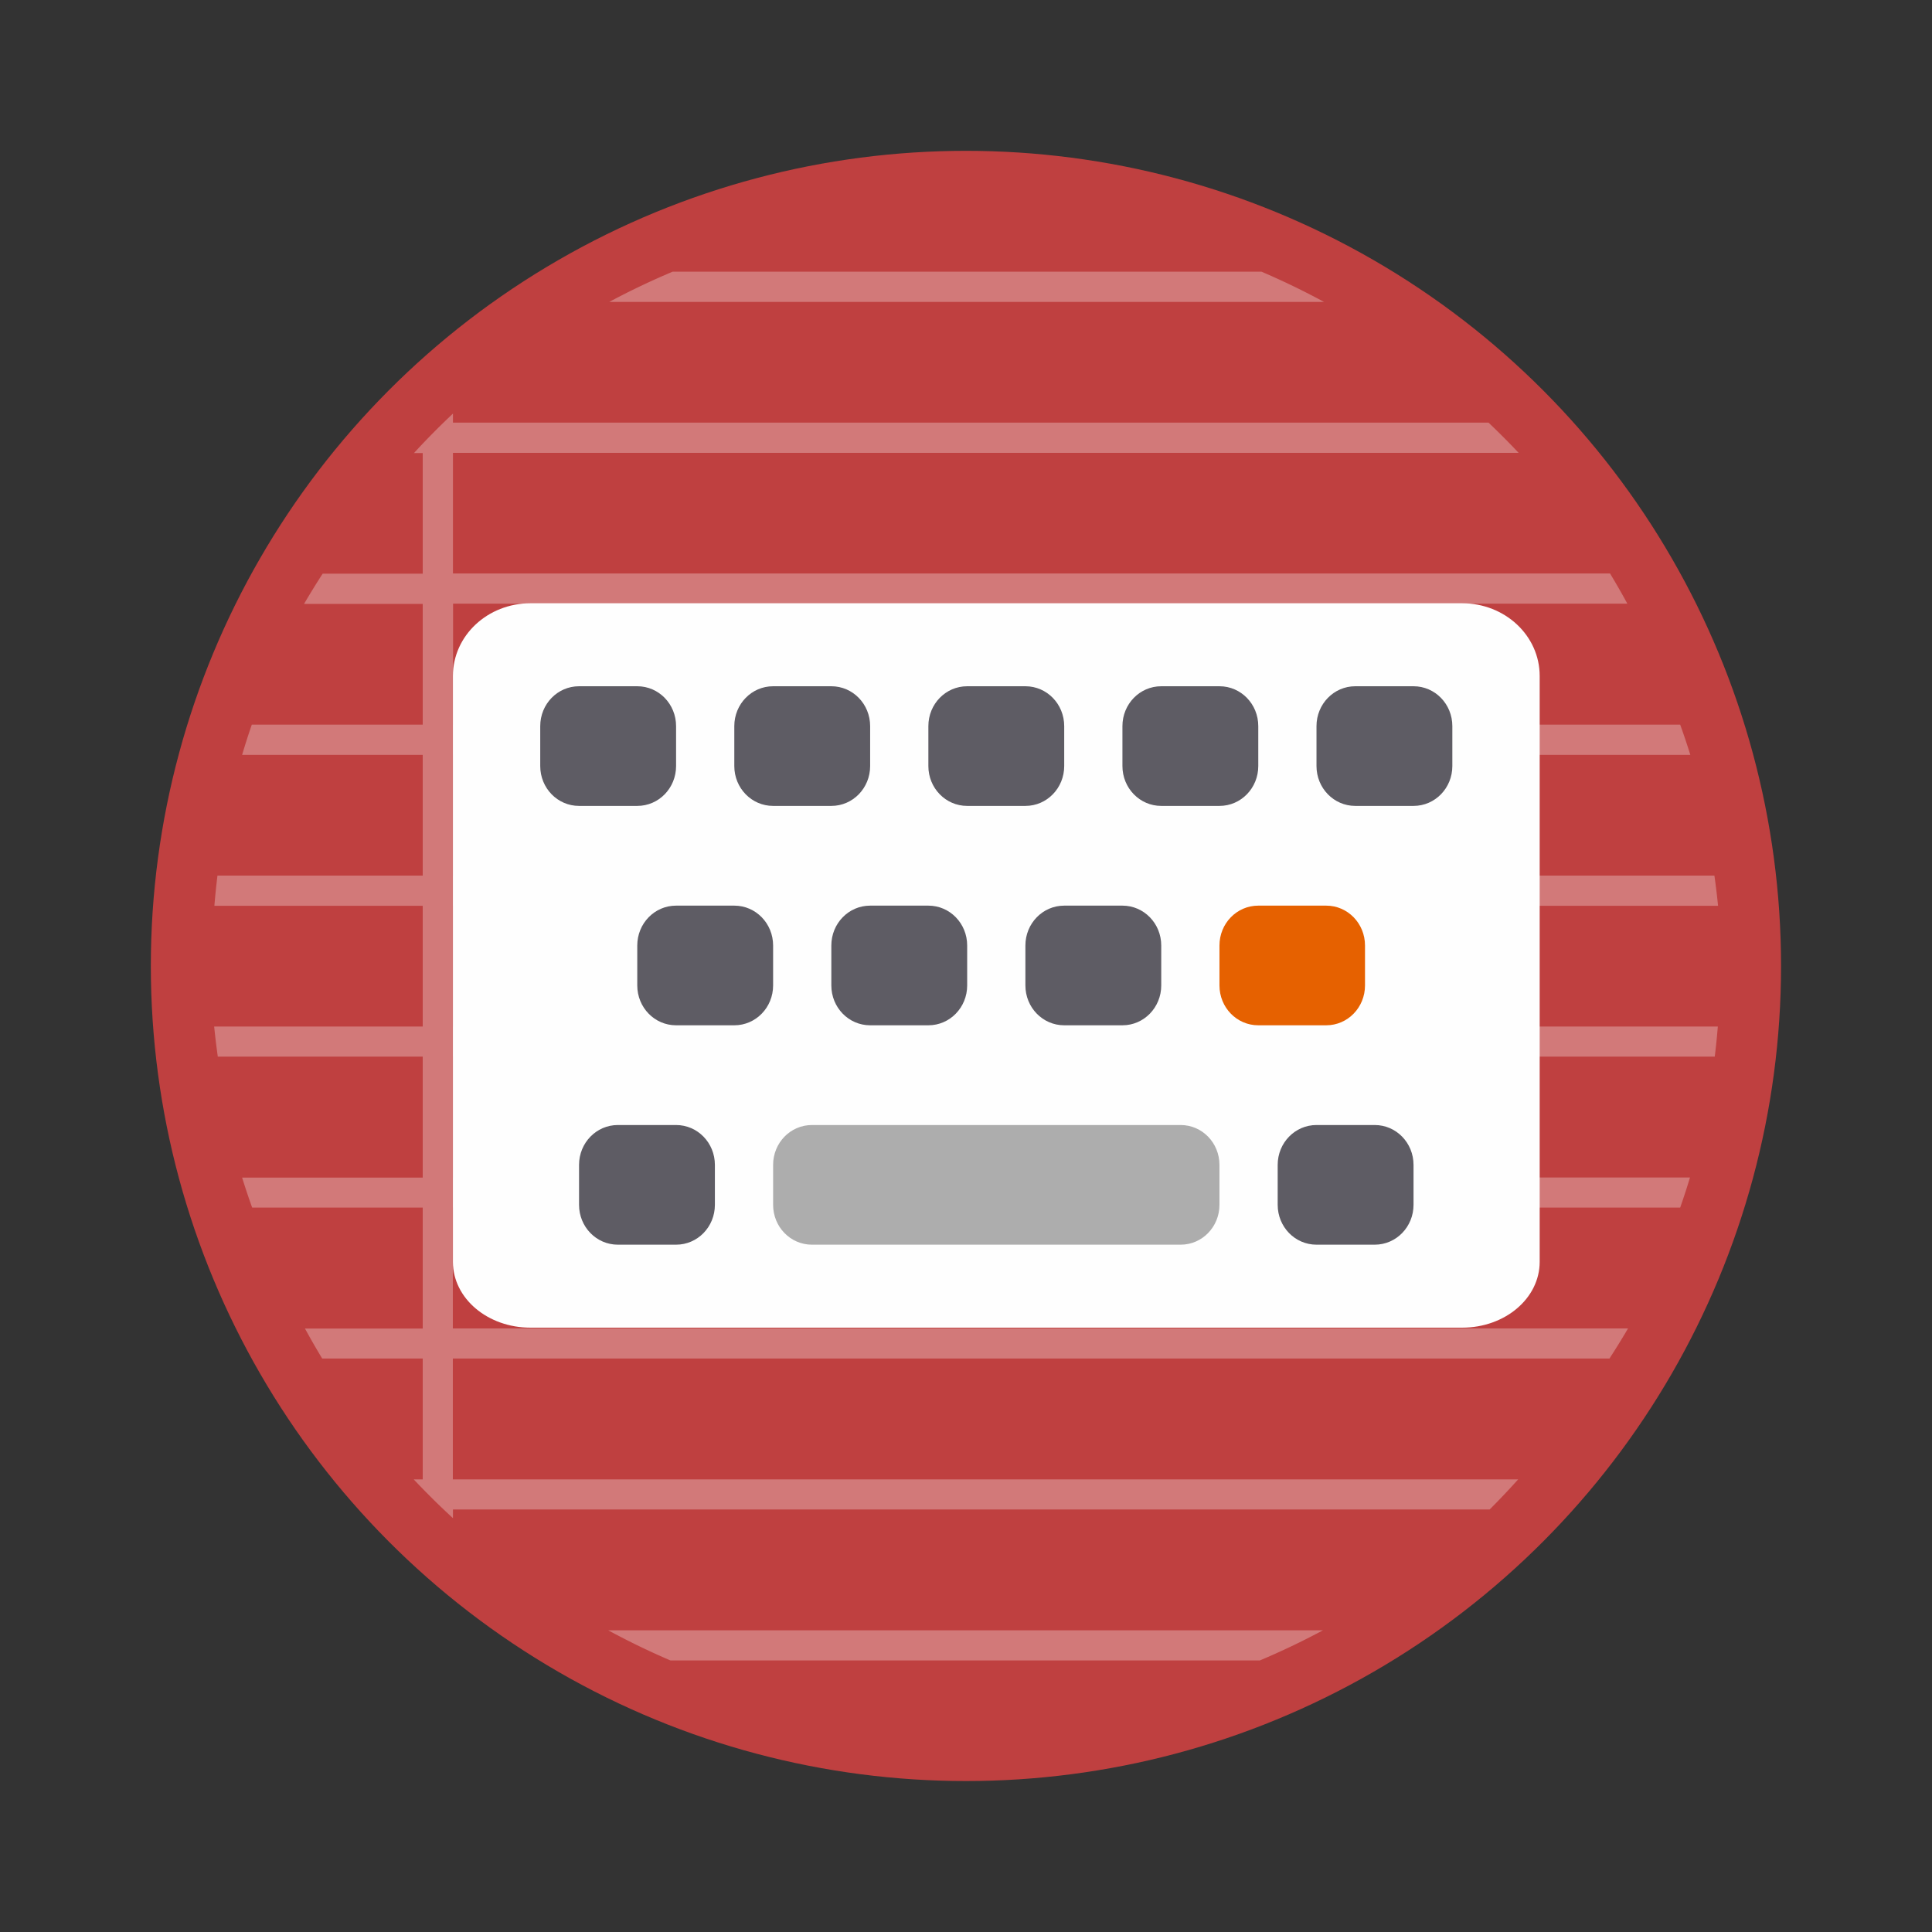 <?xml version="1.0" encoding="UTF-8" standalone="no"?>
<svg
   width="64"
   height="64"
   viewBox="0 0 16.933 16.933"
   version="1.1"
   id="svg12"
   sodipodi:docname="org.gnome.wolf.Apostrophe.svg"
   inkscape:version="1.2.2 (b0a8486541, 2022-12-01)"
   xmlns:inkscape="http://www.inkscape.org/namespaces/inkscape"
   xmlns:sodipodi="http://sodipodi.sourceforge.net/DTD/sodipodi-0.dtd"
   xmlns:xlink="http://www.w3.org/1999/xlink"
   xmlns="http://www.w3.org/2000/svg"
   xmlns:svg="http://www.w3.org/2000/svg">
  <rect x="0" y="0" width="16.933" height="16.933" fill="#333333" stroke="none"/>
  <defs
     id="defs16">
    <linearGradient
       y2="254"
       x2="116"
       y1="254"
       x1="12"
       gradientTransform="matrix(1.077,0,0,1.067,-4.923,-14.933)"
       gradientUnits="userSpaceOnUse"
       id="linearGradient1820"
       xlink:href="#linearGradient1222" />
    <linearGradient
       id="linearGradient1222">
      <stop
         id="stop1210"
         offset="0"
         style="stop-color:#9a9996;stop-opacity:1" />
      <stop
         style="stop-color:#c0bfbc;stop-opacity:1"
         offset="0.038"
         id="stop1212" />
      <stop
         id="stop1214"
         offset="0.077"
         style="stop-color:#77767b;stop-opacity:1" />
      <stop
         style="stop-color:#77767b;stop-opacity:1"
         offset="0.923"
         id="stop1216" />
      <stop
         id="stop1218"
         offset="0.962"
         style="stop-color:#c0bfbc;stop-opacity:1" />
      <stop
         id="stop1220"
         offset="1"
         style="stop-color:#9a9996;stop-opacity:1" />
    </linearGradient>
    <linearGradient
       y2="209"
       x2="31"
       y1="209"
       x1="19"
       gradientTransform="rotate(90,20.16,212.84)"
       gradientUnits="userSpaceOnUse"
       id="linearGradient1822"
       xlink:href="#linearGradient1339" />
    <linearGradient
       id="linearGradient1339">
      <stop
         id="stop1335"
         offset="0"
         style="stop-color:#5e5c64;stop-opacity:1;" />
      <stop
         id="stop1337"
         offset="1"
         style="stop-color:#77767b;stop-opacity:1" />
    </linearGradient>
    <linearGradient
       y2="209"
       x2="31"
       y1="209"
       x1="19"
       gradientTransform="rotate(90,36.16,272.84)"
       gradientUnits="userSpaceOnUse"
       id="linearGradient1824"
       xlink:href="#linearGradient1339" />
    <linearGradient
       y2="209"
       x2="31"
       y1="209"
       x1="17"
       gradientTransform="rotate(90,10.16,246.84)"
       gradientUnits="userSpaceOnUse"
       id="linearGradient1826"
       xlink:href="#linearGradient1234" />
    <linearGradient
       id="linearGradient1234">
      <stop
         style="stop-color:#adadad;stop-opacity:1;"
         offset="0"
         id="stop1230" />
      <stop
         style="stop-color:#ceccc8;stop-opacity:1"
         offset="1"
         id="stop1232" />
    </linearGradient>
    <linearGradient
       y2="209"
       x2="31"
       y1="209"
       x1="19"
       gradientTransform="rotate(90,30.16,222.84)"
       gradientUnits="userSpaceOnUse"
       id="linearGradient1828"
       xlink:href="#linearGradient1339" />
    <linearGradient
       y2="209"
       x2="31"
       y1="209"
       x1="19"
       gradientTransform="rotate(90,40.16,232.84)"
       gradientUnits="userSpaceOnUse"
       id="linearGradient1830"
       xlink:href="#linearGradient1339" />
    <linearGradient
       y2="209"
       x2="31"
       y1="209"
       x1="19"
       gradientTransform="rotate(90,50.16,242.84)"
       gradientUnits="userSpaceOnUse"
       id="linearGradient1832"
       xlink:href="#linearGradient1339" />
    <linearGradient
       y2="209"
       x2="31"
       y1="209"
       x1="19"
       gradientTransform="rotate(90,60.16,252.84)"
       gradientUnits="userSpaceOnUse"
       id="linearGradient1834"
       xlink:href="#linearGradient1339" />
    <linearGradient
       y2="209"
       x2="31"
       y1="209"
       x1="19"
       gradientTransform="rotate(90,14.16,228.84)"
       gradientUnits="userSpaceOnUse"
       id="linearGradient1836"
       xlink:href="#linearGradient1339" />
    <linearGradient
       y2="209"
       x2="31"
       y1="209"
       x1="19"
       gradientTransform="rotate(90,24.16,238.84)"
       gradientUnits="userSpaceOnUse"
       id="linearGradient1838"
       xlink:href="#linearGradient1339" />
    <linearGradient
       y2="209"
       x2="31"
       y1="209"
       x1="19"
       gradientTransform="rotate(90,34.16,248.84)"
       gradientUnits="userSpaceOnUse"
       id="linearGradient1840"
       xlink:href="#linearGradient1339" />
    <linearGradient
       y2="209"
       x2="31"
       y1="209"
       x1="19"
       gradientTransform="rotate(90,49.16,263.84)"
       gradientUnits="userSpaceOnUse"
       id="linearGradient1842"
       xlink:href="#linearGradient1228" />
    <linearGradient
       id="linearGradient1228">
      <stop
         style="stop-color:#e66100;stop-opacity:1"
         offset="0"
         id="stop1224" />
      <stop
         style="stop-color:#ff7800;stop-opacity:1"
         offset="1"
         id="stop1226" />
    </linearGradient>
    <linearGradient
       y2="209"
       x2="31"
       y1="209"
       x1="19"
       gradientTransform="rotate(90,0.16,236.84)"
       gradientUnits="userSpaceOnUse"
       id="linearGradient1844"
       xlink:href="#linearGradient1339" />
  </defs>
  <sodipodi:namedview
     id="namedview14"
     pagecolor="#505050"
     bordercolor="#eeeeee"
     borderopacity="1"
     inkscape:showpageshadow="0"
     inkscape:pageopacity="0"
     inkscape:pagecheckerboard="0"
     inkscape:deskcolor="#505050"
     showgrid="false"
     inkscape:zoom="11.313709"
     inkscape:cx="24.35099"
     inkscape:cy="38.360543"
     inkscape:current-layer="svg12" />
  <circle
     cx="8.466"
     cy="8.466"
     fill="#32a3d7"
     style="stroke-width:1;paint-order:stroke fill markers;fill:#bf4040;fill-opacity:1"
     id="circle2"
     r="7.144" />
  <path
     d="M 5.895,2.38 A 6.614,6.614 0 0 0 5.339,2.645 h 6.264 A 6.614,6.614 0 0 0 11.055,2.38 Z M 3.969,3.624 A 6.614,6.614 0 0 0 3.627,3.97 H 3.704 V 5.027 H 2.827 A 6.614,6.614 0 0 0 2.664,5.292 h 1.04 V 6.35 H 2.206 A 6.614,6.614 0 0 0 2.121,6.615 H 3.704 V 7.673 H 1.905 A 6.614,6.614 0 0 0 1.878,7.938 H 3.704 V 8.996 H 1.876 A 6.614,6.614 0 0 0 1.908,9.26 h 1.796 v 1.06 H 2.121 a 6.614,6.614 0 0 0 0.088,0.263 h 1.495 v 1.06 H 2.672 a 6.614,6.614 0 0 0 0.151,0.263 h 0.881 v 1.059 H 3.625 a 6.614,6.614 0 0 0 0.344,0.34 v -0.076 h 9.086 a 6.614,6.614 0 0 0 0.25,-0.264 H 3.968 v -1.059 h 10.137 a 6.614,6.614 0 0 0 0.163,-0.264 h -10.3 v -1.059 h 10.757 a 6.614,6.614 0 0 0 0.086,-0.264 H 3.969 V 9.26 H 15.028 A 6.614,6.614 0 0 0 15.055,8.996 H 3.969 V 7.938 H 15.057 A 6.614,6.614 0 0 0 15.025,7.673 H 3.97 V 6.615 H 14.814 A 6.614,6.614 0 0 0 14.725,6.35 H 3.97 V 5.29 H 14.262 A 6.614,6.614 0 0 0 14.11,5.025 H 3.969 V 3.968 h 9.34 A 6.614,6.614 0 0 0 13.045,3.703 H 3.969 Z M 5.33,14.288 a 6.614,6.614 0 0 0 0.545,0.264 h 5.166 a 6.614,6.614 0 0 0 0.553,-0.264 z"
     fill="#ffffff"
     fill-opacity="0.3"
     id="path4"
     transform="matrix(1,0,0,1,9.6337129e-4,9.6337129e-4)" />
  <g
     id="g1576"
     inkscape:label="g1576"
     transform="matrix(1.119,0,0,1.15,-0.953,-0.977)">
    <path
       id="rect1768"
       style="display:inline;opacity:1;vector-effect:none;fill:#fefefe;fill-opacity:1;stroke:none;stroke-width:3.634;stroke-linecap:butt;stroke-linejoin:round;stroke-miterlimit:4;stroke-dasharray:none;stroke-dashoffset:0;stroke-opacity:1;enable-background:new"
       d="m 16.002,203.358 c -4.432,0 -8,3.25 -8,7.294 v 19.122 35.623 4.001 c 0,3.659 3.568,6.604 8,6.604 h 95.999 c 4.432,0 8,-2.945 8,-6.604 v -4.001 -35.623 -19.122 c 0,-4.044 -3.568,-7.294 -8,-7.294 z"
       transform="matrix(0.076,0,0,0.076,3.791,-10.008)" />
    <path
       id="path1800"
       d="m 87,259.68 v 4 c 0,2.216 -1.784,4 -4,4 H 45 c -2.216,0 -4,-1.784 -4,-4 v -4 c 0,-2.216 1.784,-4 4,-4 h 38 c 2.216,0 4,1.784 4,4 z"
       style="display:inline;opacity:1;vector-effect:none;fill:#adadad;fill-opacity:1;stroke:none;stroke-width:4;stroke-linecap:butt;stroke-linejoin:round;stroke-miterlimit:4;stroke-dasharray:none;stroke-dashoffset:0;stroke-opacity:1;enable-background:new"
       transform="matrix(0.076,0,0,0.076,3.791,-10.008)" />
    <g
       id="g1540"
       style="display:inline;enable-background:new"
       transform="matrix(0.076,0,0,0.076,3.791,-10.008)">
      <path
         style="opacity:1;vector-effect:none;fill:#e66100;fill-opacity:1;stroke:none;stroke-width:4;stroke-linecap:butt;stroke-linejoin:round;stroke-miterlimit:4;stroke-dasharray:none;stroke-dashoffset:0;stroke-opacity:1"
         d="m 102,237.68 v 4 c 0,2.216 -1.784,4 -4,4 h -7 c -2.216,0 -4,-1.784 -4,-4 v -4 c 0,-2.216 1.784,-4 4,-4 h 7 c 2.216,0 4,1.784 4,4 z"
         id="path1816" />
    </g>
    <g
       id="g1537"
       style="display:inline;fill:#5e5c64;fill-opacity:1;enable-background:new"
       transform="matrix(0.076,0,0,0.076,3.791,-10.008)">
      <path
         style="opacity:1;vector-effect:none;fill:#5e5c64;fill-opacity:1;stroke:none;stroke-width:4;stroke-linecap:butt;stroke-linejoin:round;stroke-miterlimit:4;stroke-dasharray:none;stroke-dashoffset:0;stroke-opacity:1"
         d="m 31,215.68 v 4 c 0,2.216 -1.784,4 -4,4 h -6 c -2.216,0 -4,-1.784 -4,-4 v -4 c 0,-2.216 1.784,-4 4,-4 h 6 c 2.216,0 4,1.784 4,4 z"
         id="path1774" />
      <path
         style="opacity:1;vector-effect:none;fill:#5e5c64;fill-opacity:1;stroke:none;stroke-width:4;stroke-linecap:butt;stroke-linejoin:round;stroke-miterlimit:4;stroke-dasharray:none;stroke-dashoffset:0;stroke-opacity:1"
         d="m 107,259.68 v 4 c 0,2.216 -1.784,4 -4,4 h -6 c -2.216,0 -4,-1.784 -4,-4 v -4 c 0,-2.216 1.784,-4 4,-4 h 6 c 2.216,0 4,1.784 4,4 z"
         id="path1796" />
      <path
         id="path1802"
         d="m 51,215.68 v 4 c 0,2.216 -1.784,4 -4,4 h -6 c -2.216,0 -4,-1.784 -4,-4 v -4 c 0,-2.216 1.784,-4 4,-4 h 6 c 2.216,0 4,1.784 4,4 z"
         style="opacity:1;vector-effect:none;fill:#5e5c64;fill-opacity:1;stroke:none;stroke-width:4;stroke-linecap:butt;stroke-linejoin:round;stroke-miterlimit:4;stroke-dasharray:none;stroke-dashoffset:0;stroke-opacity:1" />
      <path
         id="path1804"
         d="m 71,215.68 v 4 c 0,2.216 -1.784,4 -4,4 h -6 c -2.216,0 -4,-1.784 -4,-4 v -4 c 0,-2.216 1.784,-4 4,-4 h 6 c 2.216,0 4,1.784 4,4 z"
         style="opacity:1;vector-effect:none;fill:#5e5c64;fill-opacity:1;stroke:none;stroke-width:4;stroke-linecap:butt;stroke-linejoin:round;stroke-miterlimit:4;stroke-dasharray:none;stroke-dashoffset:0;stroke-opacity:1" />
      <path
         style="opacity:1;vector-effect:none;fill:#5e5c64;fill-opacity:1;stroke:none;stroke-width:4;stroke-linecap:butt;stroke-linejoin:round;stroke-miterlimit:4;stroke-dasharray:none;stroke-dashoffset:0;stroke-opacity:1"
         d="m 91,215.68 v 4 c 0,2.216 -1.784,4 -4,4 h -6 c -2.216,0 -4,-1.784 -4,-4 v -4 c 0,-2.216 1.784,-4 4,-4 h 6 c 2.216,0 4,1.784 4,4 z"
         id="path1806" />
      <path
         id="path1808"
         d="m 111,215.68 v 4 c 0,2.216 -1.784,4 -4,4 h -6 c -2.216,0 -4,-1.784 -4,-4 v -4 c 0,-2.216 1.784,-4 4,-4 h 6 c 2.216,0 4,1.784 4,4 z"
         style="opacity:1;vector-effect:none;fill:#5e5c64;fill-opacity:1;stroke:none;stroke-width:4;stroke-linecap:butt;stroke-linejoin:round;stroke-miterlimit:4;stroke-dasharray:none;stroke-dashoffset:0;stroke-opacity:1" />
      <path
         style="opacity:1;vector-effect:none;fill:#5e5c64;fill-opacity:1;stroke:none;stroke-width:4;stroke-linecap:butt;stroke-linejoin:round;stroke-miterlimit:4;stroke-dasharray:none;stroke-dashoffset:0;stroke-opacity:1"
         d="m 41,237.68 v 4 c 0,2.216 -1.784,4 -4,4 h -6 c -2.216,0 -4,-1.784 -4,-4 v -4 c 0,-2.216 1.784,-4 4,-4 h 6 c 2.216,0 4,1.784 4,4 z"
         id="path1810" />
      <path
         style="opacity:1;vector-effect:none;fill:#5e5c64;fill-opacity:1;stroke:none;stroke-width:4;stroke-linecap:butt;stroke-linejoin:round;stroke-miterlimit:4;stroke-dasharray:none;stroke-dashoffset:0;stroke-opacity:1"
         d="m 61,237.68 v 4 c 0,2.216 -1.784,4 -4,4 h -6 c -2.216,0 -4,-1.784 -4,-4 v -4 c 0,-2.216 1.784,-4 4,-4 h 6 c 2.216,0 4,1.784 4,4 z"
         id="path1812" />
      <path
         id="path1814"
         d="m 81,237.68 v 4 c 0,2.216 -1.784,4 -4,4 h -6 c -2.216,0 -4,-1.784 -4,-4 v -4 c 0,-2.216 1.784,-4 4,-4 h 6 c 2.216,0 4,1.784 4,4 z"
         style="opacity:1;vector-effect:none;fill:#5e5c64;fill-opacity:1;stroke:none;stroke-width:4;stroke-linecap:butt;stroke-linejoin:round;stroke-miterlimit:4;stroke-dasharray:none;stroke-dashoffset:0;stroke-opacity:1" />
      <path
         id="path1818"
         d="m 35,259.68 v 4 c 0,2.216 -1.784,4 -4,4 h -6 c -2.216,0 -4,-1.784 -4,-4 v -4 c 0,-2.216 1.784,-4 4,-4 h 6 c 2.216,0 4,1.784 4,4 z"
         style="opacity:1;vector-effect:none;fill:#5e5c64;fill-opacity:1;stroke:none;stroke-width:4;stroke-linecap:butt;stroke-linejoin:round;stroke-miterlimit:4;stroke-dasharray:none;stroke-dashoffset:0;stroke-opacity:1" />
    </g>
  </g>
</svg>
